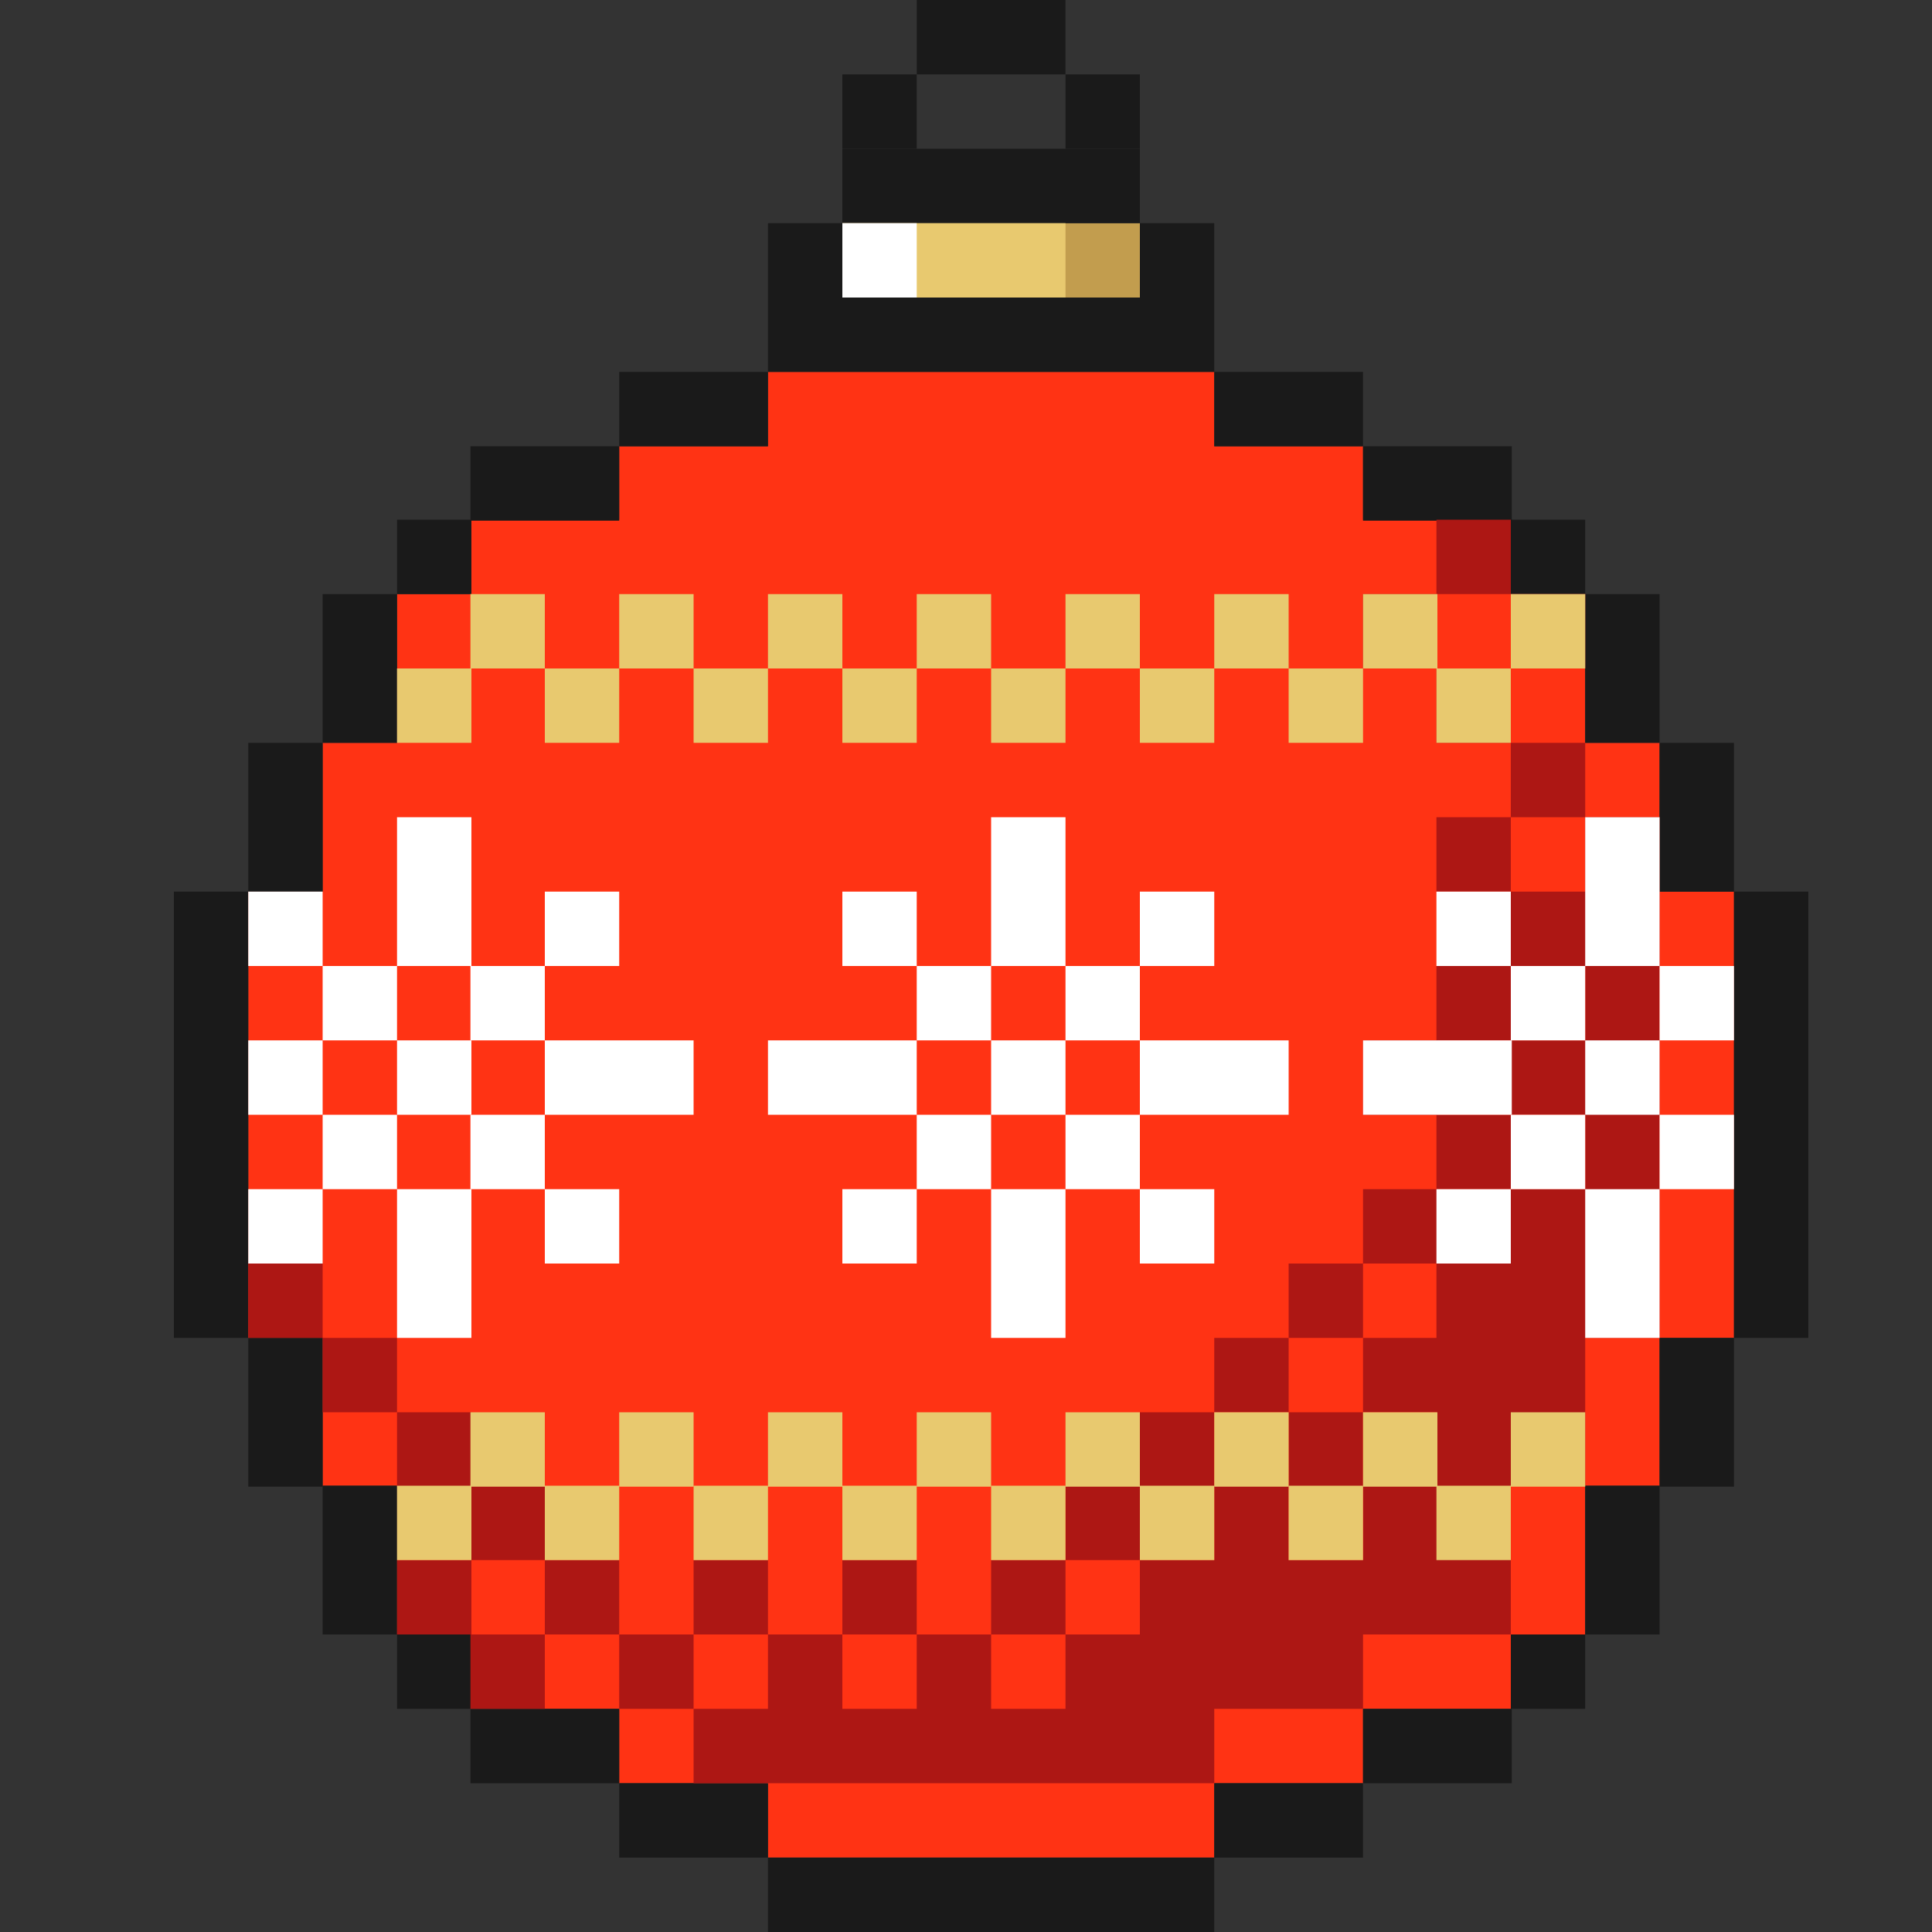 <?xml version="1.0" encoding="UTF-8"?>
<svg xmlns="http://www.w3.org/2000/svg" version="1.1" viewBox="0 0 200 200">
  <rect x="0" y="0" width="200" height="200" fill="#333333" stroke="none"/>
  <defs>
    <style>
      .cls-1 {
        fill: #ff3314;
      }

      .cls-2 {
        fill: #e8c96f;
      }

      .cls-3 {
        fill: #fff;
      }

      .cls-4 {
        fill: #ad1714;
      }

      .cls-5 {
        fill: #c29d4e;
      }

      .cls-6 {
        fill: #1a1a1a;
      }

      .cls-7 {
        fill: #1a1a1a;
      }
    </style>
  </defs>
  <!-- Generator: Adobe Illustrator 28.7.1, SVG Export Plug-In . SVG Version: 1.2.0 Build 142)  -->
  <g>
    <g id="_x5F_items-2" data-name="_x5F_items">
      <g>
        <g>
          <polygon class="cls-1" points="179.5 92.3 179.5 138.5 171.8 138.5 171.8 153.8 164.1 153.8 164.1 169.2 156.4 169.2 156.4 176.9 141.1 176.9 141.1 184.6 125.7 184.6 125.7 192.3 79.5 192.3 79.5 184.6 64.1 184.6 64.1 176.9 48.7 176.9 48.7 169.2 41.1 169.2 41.1 153.8 33.4 153.8 33.4 138.5 25.7 138.5 25.7 92.3 33.4 92.3 33.4 76.9 41.1 76.9 41.1 61.5 48.7 61.5 48.7 53.8 64.1 53.8 64.1 46.2 79.5 46.2 79.5 38.5 125.7 38.5 125.7 46.2 141.1 46.2 141.1 53.8 156.4 53.8 156.4 61.5 164.1 61.5 164.1 76.9 171.8 76.9 171.8 92.3 179.5 92.3"/>
          <rect class="cls-7" x="179.5" y="92.3" width="7.7" height="46.2"/>
          <rect class="cls-7" x="171.8" y="76.9" width="7.7" height="15.4"/>
          <rect class="cls-7" x="164.1" y="61.5" width="7.7" height="15.4"/>
          <rect class="cls-7" x="156.4" y="53.8" width="7.7" height="7.7"/>
          <rect class="cls-7" x="141.1" y="46.2" width="15.4" height="7.7"/>
          <rect class="cls-7" x="125.7" y="38.5" width="15.4" height="7.7"/>
          <rect class="cls-7" x="79.5" y="30.8" width="46.2" height="7.7"/>
          <rect class="cls-7" x="64.1" y="38.5" width="15.4" height="7.7"/>
          <rect class="cls-7" x="48.7" y="46.2" width="15.4" height="7.7"/>
          <rect class="cls-7" x="41.1" y="53.8" width="7.7" height="7.7"/>
          <rect class="cls-7" x="33.4" y="61.5" width="7.7" height="15.4"/>
          <rect class="cls-7" x="25.7" y="76.9" width="7.7" height="15.4"/>
          <rect class="cls-7" x="171.8" y="138.5" width="7.7" height="15.4"/>
          <rect class="cls-7" x="164.1" y="153.8" width="7.7" height="15.4"/>
          <rect class="cls-7" x="156.4" y="169.2" width="7.7" height="7.7"/>
          <rect class="cls-7" x="141.1" y="176.9" width="15.4" height="7.7"/>
          <rect class="cls-7" x="125.7" y="184.6" width="15.4" height="7.7"/>
          <rect class="cls-7" x="79.5" y="192.3" width="46.2" height="7.7"/>
          <rect class="cls-7" x="64.1" y="184.6" width="15.4" height="7.7"/>
          <rect class="cls-7" x="48.7" y="176.9" width="15.4" height="7.7"/>
          <rect class="cls-7" x="41.1" y="169.2" width="7.7" height="7.7"/>
          <rect class="cls-7" x="33.4" y="153.8" width="7.7" height="15.4"/>
          <rect class="cls-7" x="25.7" y="138.5" width="7.7" height="15.4"/>
          <rect class="cls-7" x="18" y="92.3" width="7.7" height="46.2"/>
        </g>
        <rect class="cls-5" x="87.2" y="23.1" width="30.8" height="7.7"/>
        <rect class="cls-6" x="87.2" y="7.7" width="7.7" height="7.7"/>
        <rect class="cls-6" x="94.9" y="0" width="15.4" height="7.7"/>
        <rect class="cls-6" x="110.3" y="7.7" width="7.7" height="7.7"/>
        <rect class="cls-6" x="79.5" y="23.1" width="7.7" height="7.7"/>
        <rect class="cls-6" x="118" y="23.1" width="7.7" height="7.7"/>
        <rect class="cls-6" x="87.2" y="15.4" width="30.8" height="7.7"/>
        <rect class="cls-2" x="87.2" y="23.1" width="23.1" height="7.7"/>
        <rect class="cls-3" x="87.2" y="23.1" width="7.7" height="7.7"/>
        <g>
          <rect class="cls-4" x="156.4" y="61.5" width="7.7" height="7.7"/>
          <rect class="cls-4" x="56.4" y="161.5" width="7.7" height="7.7"/>
          <polygon class="cls-4" points="171.8 84.6 164.1 84.6 164.1 92.3 156.4 92.3 156.4 100 164.1 100 164.1 107.7 156.4 107.7 156.4 115.4 164.1 115.4 164.1 123.1 156.4 123.1 156.4 130.8 148.7 130.8 148.7 138.5 141.1 138.5 141.1 146.2 148.7 146.2 148.7 153.8 141.1 153.8 141.1 161.5 133.4 161.5 133.4 153.8 125.7 153.8 125.7 161.5 118 161.5 118 169.2 110.3 169.2 110.3 176.9 102.6 176.9 102.6 169.2 94.9 169.2 94.9 176.9 87.2 176.9 87.2 169.2 79.5 169.2 79.5 176.9 71.8 176.9 71.8 184.6 79.5 184.6 125.7 184.6 125.7 176.9 141.1 176.9 141.1 169.2 156.4 169.2 156.4 153.8 164.1 153.8 164.1 138.5 171.8 138.5 171.8 92.3 171.8 84.6"/>
          <rect class="cls-4" x="156.4" y="76.9" width="7.7" height="7.7"/>
          <rect class="cls-4" x="148.7" y="69.2" width="7.7" height="7.7"/>
          <rect class="cls-4" x="48.7" y="169.2" width="7.7" height="7.7"/>
          <rect class="cls-4" x="64.1" y="169.2" width="7.7" height="7.7"/>
          <rect class="cls-4" x="41.1" y="161.5" width="7.7" height="7.7"/>
          <rect class="cls-4" x="148.7" y="53.8" width="7.7" height="7.7"/>
          <rect class="cls-4" x="141.1" y="61.5" width="7.7" height="7.7"/>
          <rect class="cls-4" x="148.7" y="84.6" width="7.7" height="7.7"/>
          <rect class="cls-4" x="148.7" y="100" width="7.7" height="7.7"/>
          <rect class="cls-4" x="148.7" y="115.4" width="7.7" height="7.7"/>
          <rect class="cls-4" x="133.4" y="146.2" width="7.7" height="7.7"/>
          <rect class="cls-4" x="102.6" y="161.5" width="7.7" height="7.7"/>
          <rect class="cls-4" x="110.3" y="153.8" width="7.7" height="7.7"/>
          <rect class="cls-4" x="118" y="146.2" width="7.7" height="7.7"/>
          <rect class="cls-4" x="125.7" y="138.5" width="7.7" height="7.7"/>
          <rect class="cls-4" x="133.4" y="130.8" width="7.7" height="7.7"/>
          <rect class="cls-4" x="141.1" y="123.1" width="7.7" height="7.7"/>
          <rect class="cls-4" x="141.1" y="107.7" width="7.7" height="7.7"/>
          <rect class="cls-4" x="87.2" y="161.5" width="7.7" height="7.7"/>
          <rect class="cls-4" x="71.8" y="161.5" width="7.7" height="7.7"/>
          <rect class="cls-4" x="48.7" y="153.8" width="7.7" height="7.7"/>
          <rect class="cls-4" x="41.1" y="146.2" width="7.7" height="7.7"/>
          <rect class="cls-4" x="33.4" y="138.5" width="7.7" height="7.7"/>
          <rect class="cls-4" x="25.7" y="130.8" width="7.7" height="7.7"/>
        </g>
        <g>
          <rect class="cls-3" x="102.6" y="84.6" width="7.7" height="15.4"/>
          <rect class="cls-3" x="102.6" y="123.1" width="7.7" height="15.4"/>
          <rect class="cls-3" x="94.9" y="100" width="7.7" height="7.7"/>
          <rect class="cls-3" x="110.3" y="100" width="7.7" height="7.7"/>
          <rect class="cls-3" x="118" y="92.3" width="7.7" height="7.7"/>
          <rect class="cls-3" x="110.3" y="115.4" width="7.7" height="7.7"/>
          <rect class="cls-3" x="118" y="123.1" width="7.7" height="7.7"/>
          <rect class="cls-3" x="94.9" y="115.4" width="7.7" height="7.7"/>
          <rect class="cls-3" x="87.2" y="123.1" width="7.7" height="7.7"/>
          <rect class="cls-3" x="87.2" y="92.3" width="7.7" height="7.7"/>
          <rect class="cls-3" x="102.6" y="107.7" width="7.7" height="7.7"/>
          <rect class="cls-3" x="79.5" y="107.7" width="15.4" height="7.7"/>
          <rect class="cls-3" x="118" y="107.7" width="15.4" height="7.7"/>
        </g>
        <g>
          <rect class="cls-3" x="41.1" y="84.6" width="7.7" height="15.4"/>
          <rect class="cls-3" x="41.1" y="123.1" width="7.7" height="15.4"/>
          <rect class="cls-3" x="33.4" y="100" width="7.7" height="7.7"/>
          <rect class="cls-3" x="48.7" y="100" width="7.7" height="7.7"/>
          <rect class="cls-3" x="56.4" y="92.3" width="7.7" height="7.7"/>
          <rect class="cls-3" x="48.7" y="115.4" width="7.7" height="7.7"/>
          <rect class="cls-3" x="56.4" y="123.1" width="7.7" height="7.7"/>
          <rect class="cls-3" x="33.4" y="115.4" width="7.7" height="7.7"/>
          <rect class="cls-3" x="25.7" y="123.1" width="7.7" height="7.7"/>
          <rect class="cls-3" x="25.7" y="92.3" width="7.7" height="7.7"/>
          <rect class="cls-3" x="41.1" y="107.7" width="7.7" height="7.7"/>
          <rect class="cls-3" x="25.7" y="107.7" width="7.7" height="7.7"/>
          <rect class="cls-3" x="56.4" y="107.7" width="15.4" height="7.7"/>
        </g>
        <g>
          <rect class="cls-3" x="164.1" y="84.6" width="7.7" height="15.4"/>
          <rect class="cls-3" x="164.1" y="123.1" width="7.7" height="15.4"/>
          <rect class="cls-3" x="156.4" y="100" width="7.7" height="7.7"/>
          <rect class="cls-3" x="171.8" y="100" width="7.7" height="7.7"/>
          <rect class="cls-3" x="171.8" y="115.4" width="7.7" height="7.7"/>
          <rect class="cls-3" x="156.4" y="115.4" width="7.7" height="7.7"/>
          <rect class="cls-3" x="148.7" y="123.1" width="7.7" height="7.7"/>
          <rect class="cls-3" x="148.7" y="92.3" width="7.7" height="7.7"/>
          <rect class="cls-3" x="164.1" y="107.7" width="7.7" height="7.7"/>
          <rect class="cls-3" x="141.1" y="107.7" width="15.4" height="7.7"/>
        </g>
        <g>
          <rect class="cls-2" x="41.1" y="69.2" width="7.7" height="7.7"/>
          <rect class="cls-2" x="48.7" y="61.5" width="7.7" height="7.7"/>
          <rect class="cls-2" x="56.4" y="69.2" width="7.7" height="7.7"/>
          <rect class="cls-2" x="64.1" y="61.5" width="7.7" height="7.7"/>
          <rect class="cls-2" x="71.8" y="69.2" width="7.7" height="7.7"/>
          <rect class="cls-2" x="79.5" y="61.5" width="7.7" height="7.7"/>
          <rect class="cls-2" x="87.2" y="69.2" width="7.7" height="7.7"/>
          <rect class="cls-2" x="94.9" y="61.5" width="7.7" height="7.7"/>
          <rect class="cls-2" x="102.6" y="69.2" width="7.7" height="7.7"/>
          <rect class="cls-2" x="110.3" y="61.5" width="7.7" height="7.7"/>
          <rect class="cls-2" x="118" y="69.2" width="7.7" height="7.7"/>
          <rect class="cls-2" x="125.7" y="61.5" width="7.7" height="7.7"/>
          <rect class="cls-2" x="133.4" y="69.2" width="7.7" height="7.7"/>
          <rect class="cls-2" x="141.1" y="61.5" width="7.7" height="7.7"/>
          <rect class="cls-2" x="148.7" y="69.2" width="7.7" height="7.7"/>
          <rect class="cls-2" x="156.4" y="61.5" width="7.7" height="7.7"/>
        </g>
        <g>
          <rect class="cls-2" x="41.1" y="153.8" width="7.7" height="7.7"/>
          <rect class="cls-2" x="48.7" y="146.2" width="7.7" height="7.7"/>
          <rect class="cls-2" x="56.4" y="153.8" width="7.7" height="7.7"/>
          <rect class="cls-2" x="64.1" y="146.2" width="7.7" height="7.7"/>
          <rect class="cls-2" x="71.8" y="153.8" width="7.7" height="7.7"/>
          <rect class="cls-2" x="79.5" y="146.2" width="7.7" height="7.7"/>
          <rect class="cls-2" x="87.2" y="153.8" width="7.7" height="7.7"/>
          <rect class="cls-2" x="94.9" y="146.2" width="7.7" height="7.7"/>
          <rect class="cls-2" x="102.6" y="153.8" width="7.7" height="7.7"/>
          <rect class="cls-2" x="110.3" y="146.2" width="7.7" height="7.7"/>
          <rect class="cls-2" x="118" y="153.8" width="7.7" height="7.7"/>
          <rect class="cls-2" x="125.7" y="146.2" width="7.7" height="7.7"/>
          <rect class="cls-2" x="133.4" y="153.8" width="7.7" height="7.7"/>
          <rect class="cls-2" x="141.1" y="146.2" width="7.7" height="7.7"/>
          <rect class="cls-2" x="148.7" y="153.8" width="7.7" height="7.7"/>
          <rect class="cls-2" x="156.4" y="146.2" width="7.7" height="7.7"/>
        </g>
      </g>
    </g>
  </g>
</svg>